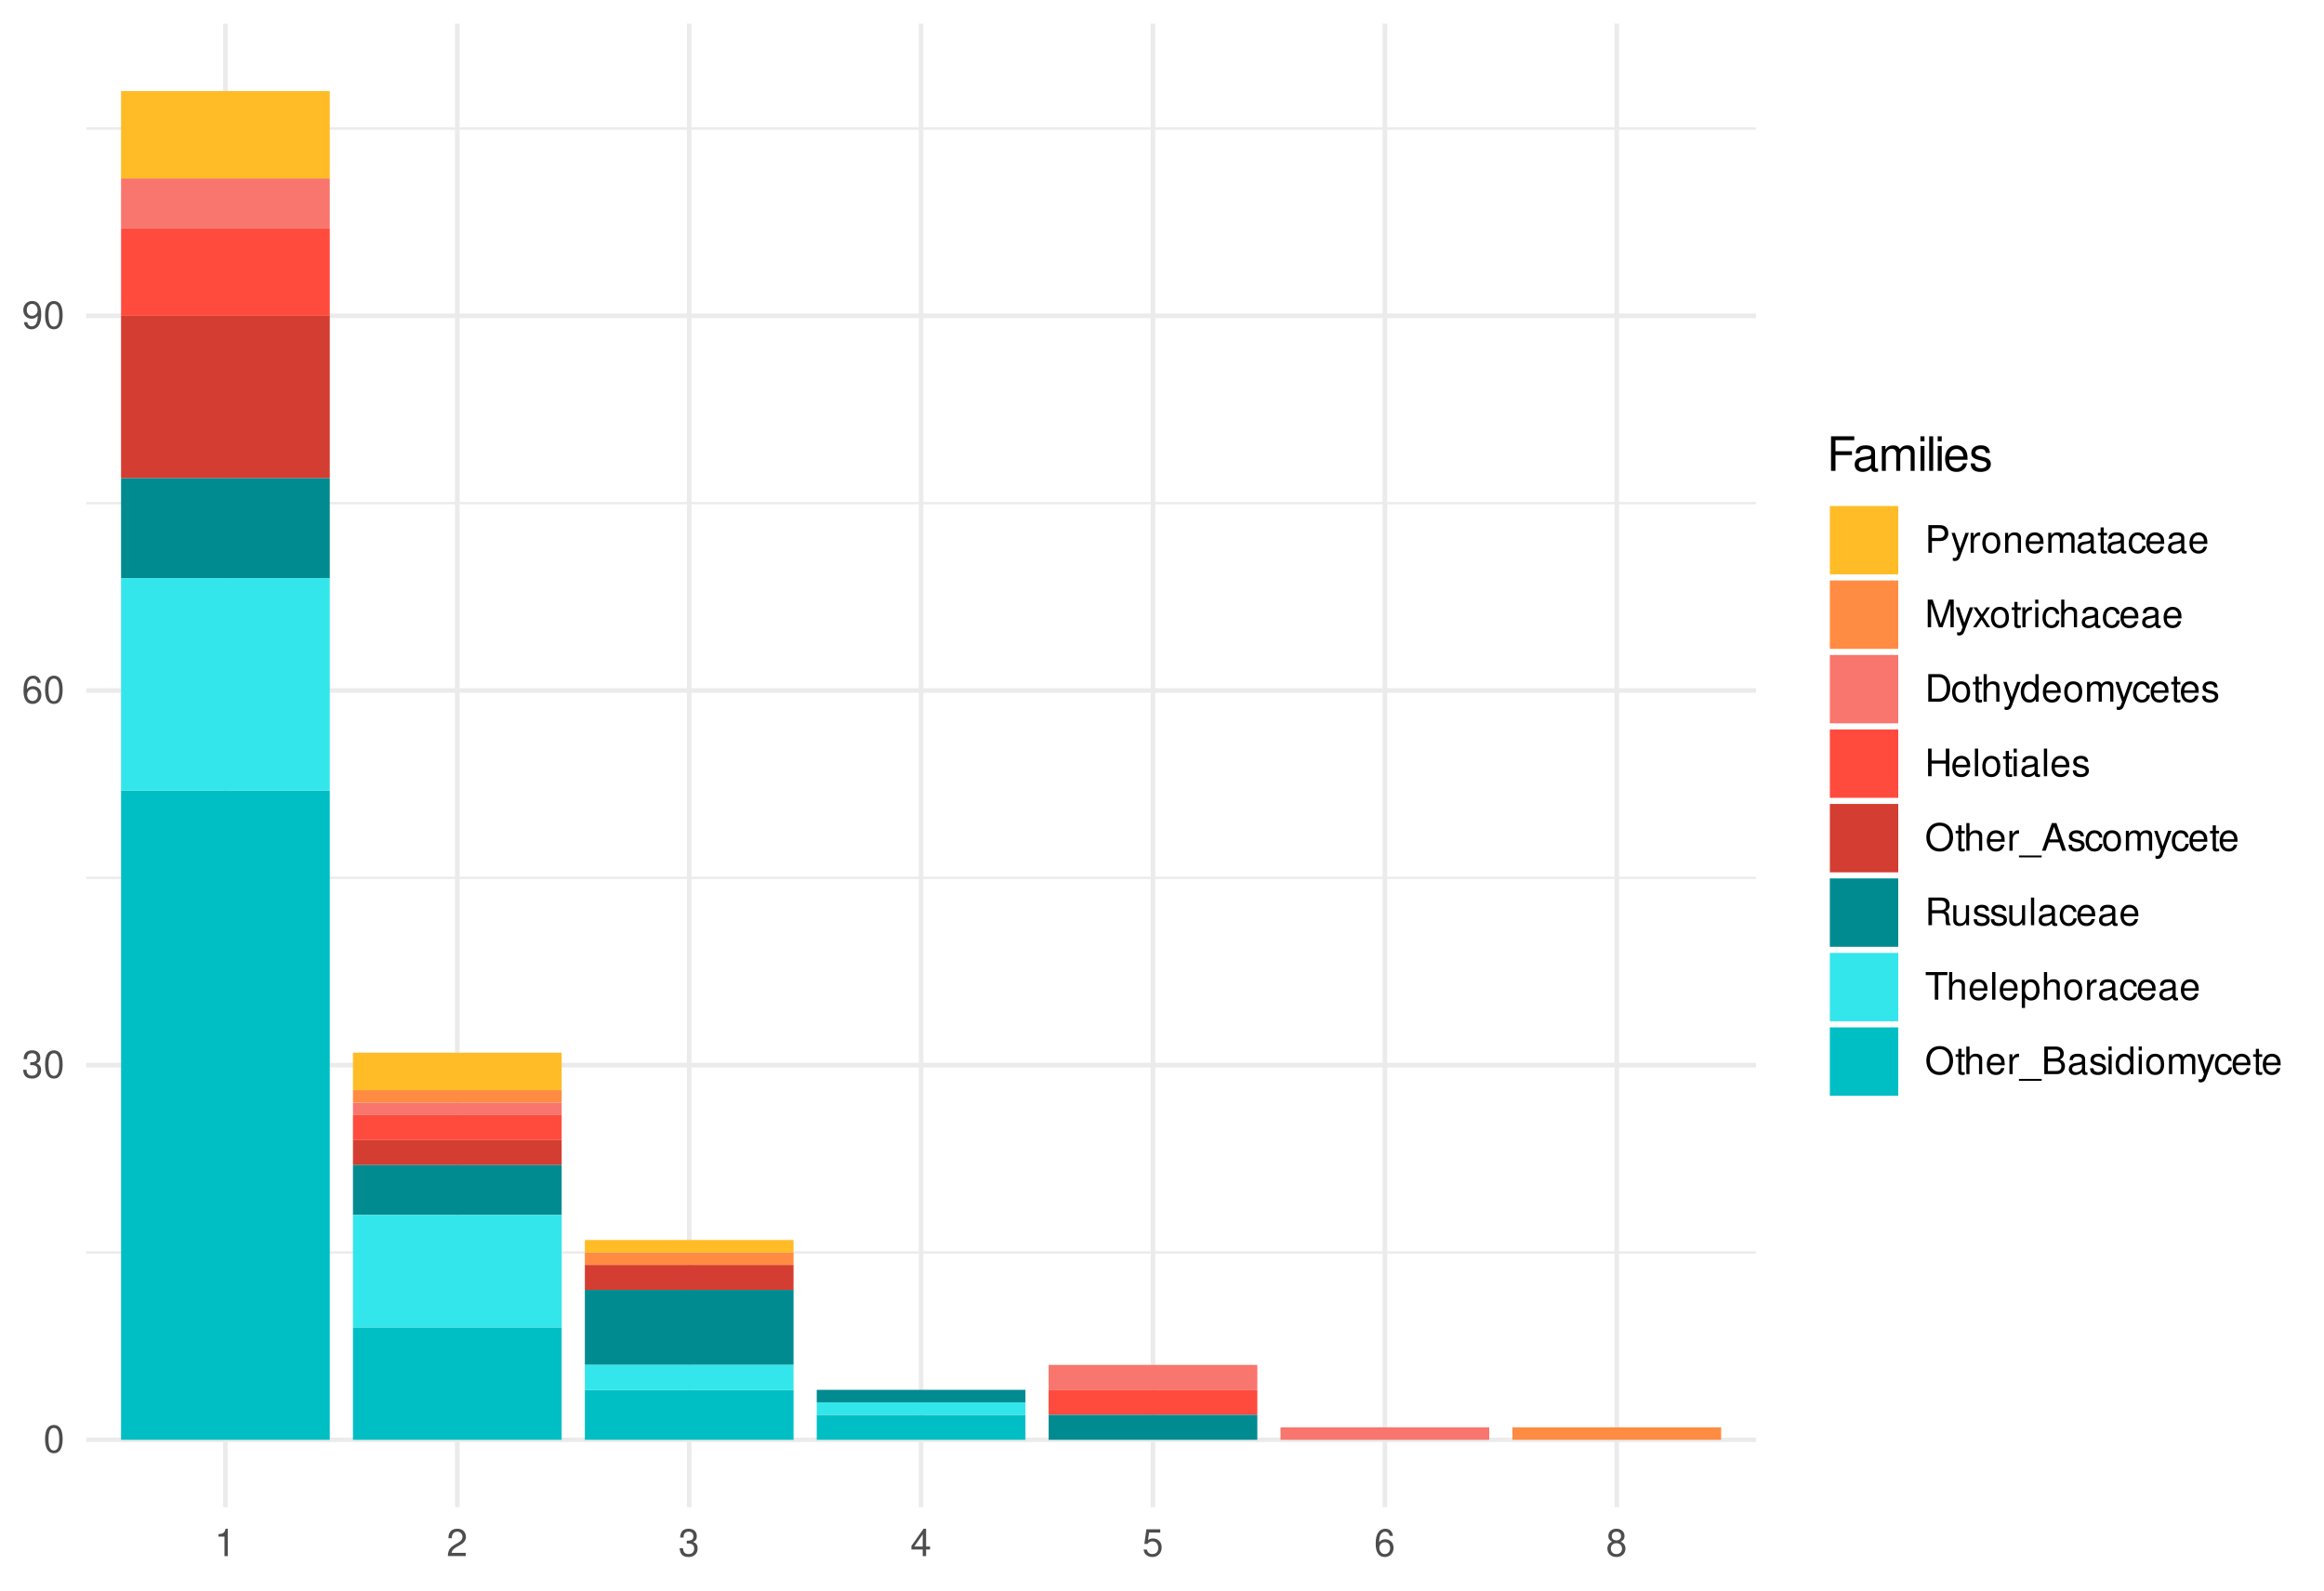 <?xml version="1.0" encoding="UTF-8"?>
<svg xmlns="http://www.w3.org/2000/svg" xmlns:xlink="http://www.w3.org/1999/xlink" width="539pt" height="369pt" viewBox="0 0 539 369" version="1.1">
<defs>
<g>
<symbol overflow="visible" id="glyph0-0">
<path style="stroke:none;" d=""/>
</symbol>
<symbol overflow="visible" id="glyph0-1">
<path style="stroke:none;" d="M 2.422 -6.359 C 1.844 -6.359 1.312 -6.094 0.984 -5.672 C 0.578 -5.109 0.375 -4.25 0.375 -3.078 C 0.375 -0.938 1.078 0.203 2.422 0.203 C 3.734 0.203 4.453 -0.938 4.453 -3.031 C 4.453 -4.25 4.266 -5.078 3.859 -5.672 C 3.531 -6.109 3.016 -6.359 2.422 -6.359 Z M 2.422 -5.672 C 3.25 -5.672 3.672 -4.828 3.672 -3.094 C 3.672 -1.281 3.266 -0.438 2.406 -0.438 C 1.578 -0.438 1.172 -1.312 1.172 -3.062 C 1.172 -4.828 1.578 -5.672 2.422 -5.672 Z M 2.422 -5.672 "/>
</symbol>
<symbol overflow="visible" id="glyph0-2">
<path style="stroke:none;" d="M 1.938 -2.922 L 2.359 -2.922 C 3.203 -2.922 3.656 -2.531 3.656 -1.766 C 3.656 -0.969 3.172 -0.484 2.375 -0.484 C 1.516 -0.484 1.109 -0.922 1.062 -1.844 L 0.281 -1.844 C 0.312 -1.344 0.406 -1 0.547 -0.719 C 0.875 -0.109 1.484 0.203 2.344 0.203 C 3.625 0.203 4.453 -0.578 4.453 -1.781 C 4.453 -2.594 4.141 -3.031 3.391 -3.297 C 3.969 -3.531 4.266 -3.969 4.266 -4.609 C 4.266 -5.703 3.547 -6.359 2.359 -6.359 C 1.109 -6.359 0.438 -5.656 0.406 -4.312 L 1.188 -4.312 C 1.203 -4.703 1.234 -4.922 1.328 -5.109 C 1.5 -5.469 1.891 -5.688 2.375 -5.688 C 3.062 -5.688 3.469 -5.266 3.469 -4.578 C 3.469 -4.141 3.312 -3.859 2.969 -3.719 C 2.766 -3.625 2.484 -3.594 1.938 -3.578 Z M 1.938 -2.922 "/>
</symbol>
<symbol overflow="visible" id="glyph0-3">
<path style="stroke:none;" d="M 4.375 -4.703 C 4.234 -5.75 3.562 -6.359 2.609 -6.359 C 1.922 -6.359 1.312 -6.031 0.938 -5.453 C 0.547 -4.828 0.375 -4.062 0.375 -2.906 C 0.375 -1.828 0.531 -1.156 0.906 -0.594 C 1.234 -0.078 1.781 0.203 2.469 0.203 C 3.656 0.203 4.516 -0.688 4.516 -1.922 C 4.516 -3.094 3.719 -3.922 2.609 -3.922 C 1.984 -3.922 1.5 -3.688 1.172 -3.234 C 1.172 -4.797 1.672 -5.672 2.562 -5.672 C 3.109 -5.672 3.484 -5.328 3.609 -4.703 Z M 2.5 -3.234 C 3.25 -3.234 3.719 -2.703 3.719 -1.859 C 3.719 -1.062 3.188 -0.484 2.484 -0.484 C 1.766 -0.484 1.219 -1.094 1.219 -1.906 C 1.219 -2.688 1.734 -3.234 2.5 -3.234 Z M 2.5 -3.234 "/>
</symbol>
<symbol overflow="visible" id="glyph0-4">
<path style="stroke:none;" d="M 0.469 -1.453 C 0.609 -0.406 1.281 0.203 2.234 0.203 C 2.922 0.203 3.547 -0.125 3.922 -0.703 C 4.297 -1.328 4.484 -2.109 4.484 -3.25 C 4.484 -4.328 4.312 -5 3.953 -5.562 C 3.609 -6.094 3.062 -6.359 2.375 -6.359 C 1.188 -6.359 0.328 -5.469 0.328 -4.234 C 0.328 -3.062 1.125 -2.25 2.25 -2.25 C 2.844 -2.25 3.281 -2.453 3.672 -2.938 C 3.672 -1.359 3.172 -0.484 2.281 -0.484 C 1.734 -0.484 1.359 -0.828 1.234 -1.453 Z M 2.359 -5.688 C 3.094 -5.688 3.641 -5.078 3.641 -4.25 C 3.641 -3.469 3.109 -2.922 2.344 -2.922 C 1.594 -2.922 1.125 -3.453 1.125 -4.297 C 1.125 -5.109 1.641 -5.688 2.359 -5.688 Z M 2.359 -5.688 "/>
</symbol>
<symbol overflow="visible" id="glyph0-5">
<path style="stroke:none;" d="M 2.281 -4.531 L 2.281 0 L 3.047 0 L 3.047 -6.359 L 2.547 -6.359 C 2.266 -5.391 2.094 -5.25 0.891 -5.094 L 0.891 -4.531 Z M 2.281 -4.531 "/>
</symbol>
<symbol overflow="visible" id="glyph0-6">
<path style="stroke:none;" d="M 4.453 -0.766 L 1.172 -0.766 C 1.25 -1.297 1.531 -1.625 2.297 -2.094 L 3.172 -2.594 C 4.047 -3.062 4.5 -3.719 4.5 -4.5 C 4.5 -5.031 4.281 -5.531 3.922 -5.875 C 3.547 -6.203 3.094 -6.359 2.5 -6.359 C 1.703 -6.359 1.125 -6.078 0.781 -5.531 C 0.547 -5.203 0.453 -4.797 0.438 -4.156 L 1.219 -4.156 C 1.234 -4.594 1.297 -4.844 1.406 -5.062 C 1.594 -5.438 2 -5.688 2.469 -5.688 C 3.172 -5.688 3.703 -5.172 3.703 -4.484 C 3.703 -3.969 3.406 -3.531 2.859 -3.219 L 2.047 -2.75 C 0.75 -2 0.375 -1.406 0.297 -0.016 L 4.453 -0.016 Z M 4.453 -0.766 "/>
</symbol>
<symbol overflow="visible" id="glyph0-7">
<path style="stroke:none;" d="M 2.875 -1.547 L 2.875 0 L 3.656 0 L 3.656 -1.547 L 4.578 -1.547 L 4.578 -2.234 L 3.656 -2.234 L 3.656 -6.359 L 3.078 -6.359 L 0.25 -2.359 L 0.25 -1.547 Z M 2.875 -2.234 L 0.922 -2.234 L 2.875 -5.047 Z M 2.875 -2.234 "/>
</symbol>
<symbol overflow="visible" id="glyph0-8">
<path style="stroke:none;" d="M 4.188 -6.234 L 0.969 -6.234 L 0.5 -2.844 L 1.219 -2.844 C 1.578 -3.266 1.875 -3.422 2.359 -3.422 C 3.203 -3.422 3.719 -2.844 3.719 -1.922 C 3.719 -1.031 3.203 -0.484 2.359 -0.484 C 1.688 -0.484 1.266 -0.828 1.078 -1.531 L 0.312 -1.531 C 0.406 -1.016 0.5 -0.781 0.688 -0.547 C 1.031 -0.078 1.672 0.203 2.375 0.203 C 3.641 0.203 4.516 -0.719 4.516 -2.031 C 4.516 -3.266 3.688 -4.109 2.5 -4.109 C 2.062 -4.109 1.703 -4 1.344 -3.734 L 1.594 -5.469 L 4.188 -5.469 Z M 4.188 -6.234 "/>
</symbol>
<symbol overflow="visible" id="glyph0-9">
<path style="stroke:none;" d="M 3.438 -3.359 C 4.094 -3.75 4.297 -4.062 4.297 -4.656 C 4.297 -5.672 3.531 -6.359 2.422 -6.359 C 1.312 -6.359 0.547 -5.672 0.547 -4.672 C 0.547 -4.062 0.75 -3.75 1.391 -3.359 C 0.672 -2.984 0.328 -2.469 0.328 -1.766 C 0.328 -0.609 1.172 0.203 2.422 0.203 C 3.656 0.203 4.516 -0.609 4.516 -1.766 C 4.516 -2.469 4.156 -2.984 3.438 -3.359 Z M 2.422 -5.672 C 3.078 -5.672 3.5 -5.281 3.5 -4.641 C 3.5 -4.047 3.062 -3.656 2.422 -3.656 C 1.766 -3.656 1.344 -4.047 1.344 -4.656 C 1.344 -5.281 1.766 -5.672 2.422 -5.672 Z M 2.422 -3 C 3.188 -3 3.719 -2.484 3.719 -1.75 C 3.719 -0.984 3.203 -0.484 2.406 -0.484 C 1.641 -0.484 1.125 -1 1.125 -1.734 C 1.125 -2.5 1.641 -3 2.422 -3 Z M 2.422 -3 "/>
</symbol>
<symbol overflow="visible" id="glyph0-10">
<path style="stroke:none;" d="M 1.625 -2.719 L 3.641 -2.719 C 4.141 -2.719 4.531 -2.875 4.875 -3.172 C 5.266 -3.531 5.422 -3.938 5.422 -4.531 C 5.422 -5.734 4.719 -6.406 3.453 -6.406 L 0.797 -6.406 L 0.797 0 L 1.625 0 Z M 1.625 -3.438 L 1.625 -5.688 L 3.328 -5.688 C 4.109 -5.688 4.578 -5.266 4.578 -4.562 C 4.578 -3.859 4.109 -3.438 3.328 -3.438 Z M 1.625 -3.438 "/>
</symbol>
<symbol overflow="visible" id="glyph0-11">
<path style="stroke:none;" d="M 3.406 -4.609 L 2.141 -1.016 L 0.953 -4.609 L 0.172 -4.609 L 1.734 0.016 L 1.453 0.75 C 1.328 1.078 1.172 1.203 0.859 1.203 C 0.734 1.203 0.641 1.172 0.469 1.141 L 0.469 1.797 C 0.625 1.875 0.781 1.922 0.969 1.922 C 1.203 1.922 1.453 1.844 1.656 1.703 C 1.875 1.531 2.016 1.344 2.156 0.969 L 4.203 -4.609 Z M 3.406 -4.609 "/>
</symbol>
<symbol overflow="visible" id="glyph0-12">
<path style="stroke:none;" d="M 0.609 -4.609 L 0.609 0 L 1.344 0 L 1.344 -2.391 C 1.359 -3.5 1.812 -4 2.828 -3.969 L 2.828 -4.719 C 2.703 -4.734 2.625 -4.734 2.547 -4.734 C 2.062 -4.734 1.703 -4.453 1.281 -3.781 L 1.281 -4.609 Z M 0.609 -4.609 "/>
</symbol>
<symbol overflow="visible" id="glyph0-13">
<path style="stroke:none;" d="M 2.391 -4.734 C 1.094 -4.734 0.312 -3.812 0.312 -2.266 C 0.312 -0.719 1.094 0.203 2.406 0.203 C 3.703 0.203 4.484 -0.719 4.484 -2.234 C 4.484 -3.828 3.734 -4.734 2.391 -4.734 Z M 2.406 -4.062 C 3.234 -4.062 3.719 -3.391 3.719 -2.25 C 3.719 -1.156 3.203 -0.469 2.406 -0.469 C 1.578 -0.469 1.078 -1.156 1.078 -2.266 C 1.078 -3.391 1.578 -4.062 2.406 -4.062 Z M 2.406 -4.062 "/>
</symbol>
<symbol overflow="visible" id="glyph0-14">
<path style="stroke:none;" d="M 0.609 -4.609 L 0.609 0 L 1.359 0 L 1.359 -2.547 C 1.359 -3.484 1.844 -4.094 2.609 -4.094 C 3.188 -4.094 3.547 -3.75 3.547 -3.188 L 3.547 0 L 4.281 0 L 4.281 -3.484 C 4.281 -4.25 3.719 -4.734 2.828 -4.734 C 2.141 -4.734 1.703 -4.484 1.297 -3.828 L 1.297 -4.609 Z M 0.609 -4.609 "/>
</symbol>
<symbol overflow="visible" id="glyph0-15">
<path style="stroke:none;" d="M 4.516 -2.062 C 4.516 -2.766 4.453 -3.188 4.328 -3.531 C 4.031 -4.281 3.328 -4.734 2.469 -4.734 C 1.172 -4.734 0.359 -3.766 0.359 -2.25 C 0.359 -0.719 1.141 0.203 2.453 0.203 C 3.5 0.203 4.234 -0.391 4.422 -1.406 L 3.672 -1.406 C 3.469 -0.797 3.062 -0.469 2.469 -0.469 C 2 -0.469 1.609 -0.688 1.359 -1.078 C 1.188 -1.344 1.125 -1.594 1.125 -2.062 Z M 1.141 -2.656 C 1.203 -3.516 1.719 -4.062 2.453 -4.062 C 3.203 -4.062 3.719 -3.484 3.719 -2.656 Z M 1.141 -2.656 "/>
</symbol>
<symbol overflow="visible" id="glyph0-16">
<path style="stroke:none;" d="M 0.609 -4.609 L 0.609 0 L 1.359 0 L 1.359 -2.891 C 1.359 -3.562 1.844 -4.094 2.438 -4.094 C 2.984 -4.094 3.297 -3.766 3.297 -3.172 L 3.297 0 L 4.031 0 L 4.031 -2.891 C 4.031 -3.562 4.516 -4.094 5.109 -4.094 C 5.641 -4.094 5.969 -3.75 5.969 -3.172 L 5.969 0 L 6.703 0 L 6.703 -3.453 C 6.703 -4.281 6.234 -4.734 5.359 -4.734 C 4.75 -4.734 4.375 -4.562 3.953 -4.031 C 3.672 -4.531 3.312 -4.734 2.703 -4.734 C 2.094 -4.734 1.688 -4.516 1.297 -3.953 L 1.297 -4.609 Z M 0.609 -4.609 "/>
</symbol>
<symbol overflow="visible" id="glyph0-17">
<path style="stroke:none;" d="M 4.703 -0.438 C 4.625 -0.406 4.594 -0.406 4.547 -0.406 C 4.297 -0.406 4.156 -0.547 4.156 -0.781 L 4.156 -3.484 C 4.156 -4.297 3.547 -4.734 2.422 -4.734 C 1.734 -4.734 1.203 -4.547 0.891 -4.203 C 0.672 -3.969 0.594 -3.703 0.578 -3.25 L 1.312 -3.25 C 1.375 -3.812 1.703 -4.062 2.391 -4.062 C 3.062 -4.062 3.422 -3.812 3.422 -3.375 L 3.422 -3.188 C 3.406 -2.875 3.25 -2.75 2.656 -2.672 C 1.625 -2.547 1.453 -2.5 1.172 -2.391 C 0.641 -2.156 0.375 -1.766 0.375 -1.156 C 0.375 -0.328 0.953 0.203 1.875 0.203 C 2.469 0.203 2.922 0 3.453 -0.469 C 3.5 0 3.734 0.203 4.203 0.203 C 4.359 0.203 4.453 0.188 4.703 0.125 Z M 3.422 -1.453 C 3.422 -1.203 3.359 -1.062 3.125 -0.859 C 2.828 -0.578 2.469 -0.438 2.047 -0.438 C 1.469 -0.438 1.141 -0.719 1.141 -1.172 C 1.141 -1.656 1.453 -1.906 2.25 -2.016 C 3.031 -2.125 3.172 -2.156 3.422 -2.281 Z M 3.422 -1.453 "/>
</symbol>
<symbol overflow="visible" id="glyph0-18">
<path style="stroke:none;" d="M 2.234 -4.609 L 1.484 -4.609 L 1.484 -5.875 L 0.75 -5.875 L 0.75 -4.609 L 0.125 -4.609 L 0.125 -4.016 L 0.75 -4.016 L 0.75 -0.531 C 0.75 -0.047 1.062 0.203 1.641 0.203 C 1.828 0.203 1.984 0.188 2.234 0.141 L 2.234 -0.469 C 2.125 -0.453 2.031 -0.438 1.875 -0.438 C 1.562 -0.438 1.484 -0.531 1.484 -0.859 L 1.484 -4.016 L 2.234 -4.016 Z M 2.234 -4.609 "/>
</symbol>
<symbol overflow="visible" id="glyph0-19">
<path style="stroke:none;" d="M 4.141 -3.062 C 4.109 -3.516 4.016 -3.797 3.828 -4.062 C 3.516 -4.484 2.969 -4.734 2.328 -4.734 C 1.078 -4.734 0.266 -3.75 0.266 -2.219 C 0.266 -0.734 1.062 0.203 2.312 0.203 C 3.406 0.203 4.109 -0.453 4.203 -1.578 L 3.453 -1.578 C 3.328 -0.844 2.953 -0.469 2.328 -0.469 C 1.516 -0.469 1.031 -1.141 1.031 -2.219 C 1.031 -3.375 1.516 -4.062 2.312 -4.062 C 2.922 -4.062 3.312 -3.703 3.406 -3.062 Z M 4.141 -3.062 "/>
</symbol>
<symbol overflow="visible" id="glyph0-20">
<path style="stroke:none;" d="M 4.109 0 L 5.922 -5.375 L 5.922 0 L 6.688 0 L 6.688 -6.406 L 5.562 -6.406 L 3.688 -0.828 L 1.797 -6.406 L 0.656 -6.406 L 0.656 0 L 1.438 0 L 1.438 -5.375 L 3.25 0 Z M 4.109 0 "/>
</symbol>
<symbol overflow="visible" id="glyph0-21">
<path style="stroke:none;" d="M 2.562 -2.391 L 4.109 -4.609 L 3.297 -4.609 L 2.188 -2.938 L 1.078 -4.609 L 0.234 -4.609 L 1.781 -2.344 L 0.156 0 L 0.984 0 L 2.156 -1.766 L 3.312 0 L 4.156 0 Z M 2.562 -2.391 "/>
</symbol>
<symbol overflow="visible" id="glyph0-22">
<path style="stroke:none;" d="M 1.312 -4.609 L 0.594 -4.609 L 0.594 0 L 1.312 0 Z M 1.312 -6.406 L 0.578 -6.406 L 0.578 -5.484 L 1.312 -5.484 Z M 1.312 -6.406 "/>
</symbol>
<symbol overflow="visible" id="glyph0-23">
<path style="stroke:none;" d="M 0.609 -6.406 L 0.609 0 L 1.344 0 L 1.344 -2.547 C 1.344 -3.484 1.844 -4.094 2.594 -4.094 C 2.844 -4.094 3.062 -4.031 3.25 -3.891 C 3.453 -3.734 3.547 -3.516 3.547 -3.188 L 3.547 0 L 4.281 0 L 4.281 -3.484 C 4.281 -4.25 3.719 -4.734 2.828 -4.734 C 2.172 -4.734 1.781 -4.547 1.344 -3.969 L 1.344 -6.406 Z M 0.609 -6.406 "/>
</symbol>
<symbol overflow="visible" id="glyph0-24">
<path style="stroke:none;" d="M 0.781 0 L 3.25 0 C 4.875 0 5.875 -1.219 5.875 -3.203 C 5.875 -5.203 4.875 -6.406 3.25 -6.406 L 0.781 -6.406 Z M 1.594 -0.719 L 1.594 -5.688 L 3.109 -5.688 C 4.375 -5.688 5.047 -4.844 5.047 -3.203 C 5.047 -1.578 4.375 -0.719 3.109 -0.719 Z M 1.594 -0.719 "/>
</symbol>
<symbol overflow="visible" id="glyph0-25">
<path style="stroke:none;" d="M 4.359 -6.406 L 3.625 -6.406 L 3.625 -4.031 C 3.312 -4.5 2.828 -4.734 2.203 -4.734 C 1.016 -4.734 0.234 -3.781 0.234 -2.312 C 0.234 -0.75 0.984 0.203 2.234 0.203 C 2.875 0.203 3.312 -0.031 3.703 -0.609 L 3.703 0 L 4.359 0 Z M 2.328 -4.062 C 3.125 -4.062 3.625 -3.359 3.625 -2.25 C 3.625 -1.188 3.109 -0.484 2.344 -0.484 C 1.531 -0.484 1 -1.203 1 -2.266 C 1 -3.344 1.531 -4.062 2.328 -4.062 Z M 2.328 -4.062 "/>
</symbol>
<symbol overflow="visible" id="glyph0-26">
<path style="stroke:none;" d="M 3.859 -3.328 C 3.844 -4.234 3.25 -4.734 2.188 -4.734 C 1.109 -4.734 0.406 -4.188 0.406 -3.328 C 0.406 -2.609 0.781 -2.266 1.875 -2 L 2.562 -1.844 C 3.062 -1.719 3.266 -1.531 3.266 -1.203 C 3.266 -0.766 2.844 -0.469 2.203 -0.469 C 1.797 -0.469 1.469 -0.594 1.281 -0.781 C 1.172 -0.922 1.125 -1.047 1.078 -1.375 L 0.297 -1.375 C 0.328 -0.312 0.938 0.203 2.141 0.203 C 3.297 0.203 4.031 -0.375 4.031 -1.266 C 4.031 -1.938 3.656 -2.328 2.734 -2.547 L 2.031 -2.703 C 1.438 -2.844 1.172 -3.047 1.172 -3.375 C 1.172 -3.797 1.562 -4.062 2.156 -4.062 C 2.75 -4.062 3.062 -3.812 3.078 -3.328 Z M 3.859 -3.328 "/>
</symbol>
<symbol overflow="visible" id="glyph0-27">
<path style="stroke:none;" d="M 4.844 -2.922 L 4.844 0 L 5.672 0 L 5.672 -6.406 L 4.844 -6.406 L 4.844 -3.641 L 1.547 -3.641 L 1.547 -6.406 L 0.734 -6.406 L 0.734 0 L 1.547 0 L 1.547 -2.922 Z M 4.844 -2.922 "/>
</symbol>
<symbol overflow="visible" id="glyph0-28">
<path style="stroke:none;" d="M 1.344 -6.406 L 0.594 -6.406 L 0.594 0 L 1.344 0 Z M 1.344 -6.406 "/>
</symbol>
<symbol overflow="visible" id="glyph0-29">
<path style="stroke:none;" d="M 3.422 -6.516 C 1.578 -6.516 0.328 -5.156 0.328 -3.156 C 0.328 -1.141 1.578 0.203 3.438 0.203 C 4.219 0.203 4.906 -0.031 5.422 -0.469 C 6.109 -1.062 6.531 -2.062 6.531 -3.109 C 6.531 -5.172 5.297 -6.516 3.422 -6.516 Z M 3.422 -5.797 C 4.812 -5.797 5.703 -4.75 5.703 -3.125 C 5.703 -1.578 4.781 -0.516 3.438 -0.516 C 2.062 -0.516 1.156 -1.578 1.156 -3.156 C 1.156 -4.734 2.062 -5.797 3.422 -5.797 Z M 3.422 -5.797 "/>
</symbol>
<symbol overflow="visible" id="glyph0-30">
<path style="stroke:none;" d="M 5.078 1.109 L -0.188 1.109 L -0.188 1.547 L 5.078 1.547 Z M 5.078 1.109 "/>
</symbol>
<symbol overflow="visible" id="glyph0-31">
<path style="stroke:none;" d="M 4.172 -1.922 L 4.828 0 L 5.75 0 L 3.5 -6.406 L 2.438 -6.406 L 0.156 0 L 1.016 0 L 1.703 -1.922 Z M 3.938 -2.609 L 1.906 -2.609 L 2.953 -5.531 Z M 3.938 -2.609 "/>
</symbol>
<symbol overflow="visible" id="glyph0-32">
<path style="stroke:none;" d="M 1.641 -2.766 L 3.75 -2.766 C 4.484 -2.766 4.797 -2.406 4.797 -1.625 L 4.797 -1.047 C 4.797 -0.656 4.859 -0.266 4.984 0 L 5.969 0 L 5.969 -0.203 C 5.672 -0.406 5.609 -0.641 5.594 -1.5 C 5.578 -2.547 5.406 -2.875 4.719 -3.172 C 5.438 -3.531 5.734 -3.953 5.734 -4.703 C 5.734 -5.812 5.047 -6.406 3.781 -6.406 L 0.812 -6.406 L 0.812 0 L 1.641 0 Z M 1.641 -3.484 L 1.641 -5.688 L 3.609 -5.688 C 4.078 -5.688 4.344 -5.625 4.547 -5.438 C 4.766 -5.266 4.875 -4.969 4.875 -4.594 C 4.875 -3.828 4.484 -3.484 3.609 -3.484 Z M 1.641 -3.484 "/>
</symbol>
<symbol overflow="visible" id="glyph0-33">
<path style="stroke:none;" d="M 4.234 0 L 4.234 -4.609 L 3.516 -4.609 L 3.516 -2 C 3.516 -1.062 3.016 -0.438 2.25 -0.438 C 1.672 -0.438 1.297 -0.797 1.297 -1.344 L 1.297 -4.609 L 0.578 -4.609 L 0.578 -1.062 C 0.578 -0.297 1.141 0.203 2.047 0.203 C 2.719 0.203 3.156 -0.031 3.578 -0.641 L 3.578 0 Z M 4.234 0 "/>
</symbol>
<symbol overflow="visible" id="glyph0-34">
<path style="stroke:none;" d="M 3.109 -5.688 L 5.219 -5.688 L 5.219 -6.406 L 0.188 -6.406 L 0.188 -5.688 L 2.297 -5.688 L 2.297 0 L 3.109 0 Z M 3.109 -5.688 "/>
</symbol>
<symbol overflow="visible" id="glyph0-35">
<path style="stroke:none;" d="M 0.469 1.922 L 1.219 1.922 L 1.219 -0.484 C 1.594 -0.016 2.031 0.203 2.625 0.203 C 3.828 0.203 4.594 -0.75 4.594 -2.219 C 4.594 -3.781 3.844 -4.734 2.625 -4.734 C 2 -4.734 1.5 -4.453 1.156 -3.922 L 1.156 -4.609 L 0.469 -4.609 Z M 2.5 -4.062 C 3.312 -4.062 3.828 -3.344 3.828 -2.25 C 3.828 -1.203 3.297 -0.484 2.5 -0.484 C 1.719 -0.484 1.219 -1.188 1.219 -2.266 C 1.219 -3.359 1.719 -4.062 2.5 -4.062 Z M 2.5 -4.062 "/>
</symbol>
<symbol overflow="visible" id="glyph0-36">
<path style="stroke:none;" d="M 0.688 0 L 3.594 0 C 4.203 0 4.641 -0.172 4.984 -0.531 C 5.297 -0.875 5.484 -1.328 5.484 -1.828 C 5.484 -2.609 5.125 -3.062 4.312 -3.391 C 4.906 -3.656 5.203 -4.125 5.203 -4.781 C 5.203 -5.266 5.016 -5.672 4.688 -5.969 C 4.344 -6.266 3.922 -6.406 3.297 -6.406 L 0.688 -6.406 Z M 1.516 -3.656 L 1.516 -5.688 L 3.094 -5.688 C 3.547 -5.688 3.812 -5.625 4.031 -5.469 C 4.25 -5.281 4.375 -5.016 4.375 -4.672 C 4.375 -4.312 4.25 -4.062 4.031 -3.875 C 3.812 -3.719 3.547 -3.656 3.094 -3.656 Z M 1.516 -0.719 L 1.516 -2.922 L 3.516 -2.922 C 4.234 -2.922 4.656 -2.516 4.656 -1.828 C 4.656 -1.141 4.234 -0.719 3.516 -0.719 Z M 1.516 -0.719 "/>
</symbol>
<symbol overflow="visible" id="glyph1-0">
<path style="stroke:none;" d=""/>
</symbol>
<symbol overflow="visible" id="glyph1-1">
<path style="stroke:none;" d="M 2.016 -3.656 L 5.844 -3.656 L 5.844 -4.547 L 2.016 -4.547 L 2.016 -7.109 L 6.375 -7.109 L 6.375 -8.016 L 0.984 -8.016 L 0.984 0 L 2.016 0 Z M 2.016 -3.656 "/>
</symbol>
<symbol overflow="visible" id="glyph1-2">
<path style="stroke:none;" d="M 5.891 -0.531 C 5.781 -0.516 5.734 -0.516 5.688 -0.516 C 5.375 -0.516 5.188 -0.688 5.188 -0.969 L 5.188 -4.359 C 5.188 -5.375 4.438 -5.922 3.031 -5.922 C 2.172 -5.922 1.5 -5.688 1.109 -5.266 C 0.844 -4.969 0.734 -4.625 0.719 -4.062 L 1.641 -4.062 C 1.719 -4.766 2.141 -5.078 2.984 -5.078 C 3.828 -5.078 4.281 -4.781 4.281 -4.219 L 4.281 -3.984 C 4.266 -3.594 4.062 -3.438 3.328 -3.344 C 2.031 -3.172 1.828 -3.141 1.469 -2.984 C 0.797 -2.703 0.469 -2.203 0.469 -1.453 C 0.469 -0.406 1.188 0.25 2.359 0.25 C 3.078 0.25 3.656 0 4.312 -0.594 C 4.375 0 4.656 0.25 5.266 0.25 C 5.453 0.25 5.578 0.234 5.891 0.156 Z M 4.281 -1.812 C 4.281 -1.5 4.188 -1.312 3.922 -1.062 C 3.547 -0.719 3.094 -0.547 2.547 -0.547 C 1.844 -0.547 1.422 -0.891 1.422 -1.469 C 1.422 -2.078 1.812 -2.391 2.812 -2.531 C 3.781 -2.656 3.969 -2.703 4.281 -2.844 Z M 4.281 -1.812 "/>
</symbol>
<symbol overflow="visible" id="glyph1-3">
<path style="stroke:none;" d="M 0.766 -5.766 L 0.766 0 L 1.688 0 L 1.688 -3.625 C 1.688 -4.453 2.297 -5.125 3.047 -5.125 C 3.734 -5.125 4.109 -4.703 4.109 -3.969 L 4.109 0 L 5.031 0 L 5.031 -3.625 C 5.031 -4.453 5.641 -5.125 6.391 -5.125 C 7.062 -5.125 7.453 -4.703 7.453 -3.969 L 7.453 0 L 8.375 0 L 8.375 -4.328 C 8.375 -5.359 7.781 -5.922 6.703 -5.922 C 5.938 -5.922 5.484 -5.703 4.938 -5.047 C 4.594 -5.672 4.141 -5.922 3.391 -5.922 C 2.625 -5.922 2.094 -5.641 1.609 -4.953 L 1.609 -5.766 Z M 0.766 -5.766 "/>
</symbol>
<symbol overflow="visible" id="glyph1-4">
<path style="stroke:none;" d="M 1.656 -5.766 L 0.734 -5.766 L 0.734 0 L 1.656 0 Z M 1.656 -8.016 L 0.719 -8.016 L 0.719 -6.859 L 1.656 -6.859 Z M 1.656 -8.016 "/>
</symbol>
<symbol overflow="visible" id="glyph1-5">
<path style="stroke:none;" d="M 1.672 -8.016 L 0.75 -8.016 L 0.75 0 L 1.672 0 Z M 1.672 -8.016 "/>
</symbol>
<symbol overflow="visible" id="glyph1-6">
<path style="stroke:none;" d="M 5.641 -2.578 C 5.641 -3.453 5.578 -3.984 5.406 -4.406 C 5.031 -5.359 4.156 -5.922 3.078 -5.922 C 1.469 -5.922 0.438 -4.703 0.438 -2.812 C 0.438 -0.906 1.438 0.25 3.062 0.25 C 4.375 0.25 5.297 -0.5 5.516 -1.75 L 4.594 -1.75 C 4.344 -0.984 3.828 -0.594 3.094 -0.594 C 2.516 -0.594 2.016 -0.859 1.703 -1.344 C 1.484 -1.672 1.406 -2 1.391 -2.578 Z M 1.422 -3.328 C 1.5 -4.391 2.141 -5.078 3.062 -5.078 C 4 -5.078 4.656 -4.359 4.656 -3.328 Z M 1.422 -3.328 "/>
</symbol>
<symbol overflow="visible" id="glyph1-7">
<path style="stroke:none;" d="M 4.812 -4.156 C 4.812 -5.297 4.062 -5.922 2.734 -5.922 C 1.391 -5.922 0.516 -5.234 0.516 -4.172 C 0.516 -3.266 0.984 -2.844 2.344 -2.516 L 3.203 -2.297 C 3.844 -2.141 4.094 -1.906 4.094 -1.5 C 4.094 -0.953 3.547 -0.594 2.75 -0.594 C 2.25 -0.594 1.844 -0.734 1.609 -0.984 C 1.469 -1.141 1.391 -1.312 1.344 -1.719 L 0.375 -1.719 C 0.422 -0.391 1.172 0.25 2.672 0.25 C 4.125 0.25 5.047 -0.469 5.047 -1.578 C 5.047 -2.438 4.562 -2.906 3.422 -3.172 L 2.547 -3.391 C 1.797 -3.562 1.469 -3.812 1.469 -4.219 C 1.469 -4.75 1.953 -5.078 2.688 -5.078 C 3.438 -5.078 3.828 -4.766 3.844 -4.156 Z M 4.812 -4.156 "/>
</symbol>
</g>
<clipPath id="clip1">
  <path d="M 20.012 290 L 407.242 290 L 407.242 291 L 20.012 291 Z M 20.012 290 "/>
</clipPath>
<clipPath id="clip2">
  <path d="M 20.012 203 L 407.242 203 L 407.242 204 L 20.012 204 Z M 20.012 203 "/>
</clipPath>
<clipPath id="clip3">
  <path d="M 20.012 116 L 407.242 116 L 407.242 117 L 20.012 117 Z M 20.012 116 "/>
</clipPath>
<clipPath id="clip4">
  <path d="M 20.012 29 L 407.242 29 L 407.242 31 L 20.012 31 Z M 20.012 29 "/>
</clipPath>
<clipPath id="clip5">
  <path d="M 20.012 333 L 407.242 333 L 407.242 335 L 20.012 335 Z M 20.012 333 "/>
</clipPath>
<clipPath id="clip6">
  <path d="M 20.012 246 L 407.242 246 L 407.242 248 L 20.012 248 Z M 20.012 246 "/>
</clipPath>
<clipPath id="clip7">
  <path d="M 20.012 159 L 407.242 159 L 407.242 161 L 20.012 161 Z M 20.012 159 "/>
</clipPath>
<clipPath id="clip8">
  <path d="M 20.012 72 L 407.242 72 L 407.242 74 L 20.012 74 Z M 20.012 72 "/>
</clipPath>
<clipPath id="clip9">
  <path d="M 51 5.48 L 53 5.48 L 53 349.676 L 51 349.676 Z M 51 5.48 "/>
</clipPath>
<clipPath id="clip10">
  <path d="M 105 5.48 L 107 5.48 L 107 349.676 L 105 349.676 Z M 105 5.48 "/>
</clipPath>
<clipPath id="clip11">
  <path d="M 159 5.48 L 161 5.48 L 161 349.676 L 159 349.676 Z M 159 5.48 "/>
</clipPath>
<clipPath id="clip12">
  <path d="M 213 5.48 L 215 5.48 L 215 349.676 L 213 349.676 Z M 213 5.48 "/>
</clipPath>
<clipPath id="clip13">
  <path d="M 266 5.48 L 268 5.48 L 268 349.676 L 266 349.676 Z M 266 5.48 "/>
</clipPath>
<clipPath id="clip14">
  <path d="M 320 5.48 L 322 5.48 L 322 349.676 L 320 349.676 Z M 320 5.48 "/>
</clipPath>
<clipPath id="clip15">
  <path d="M 374 5.48 L 376 5.48 L 376 349.676 L 374 349.676 Z M 374 5.48 "/>
</clipPath>
</defs>
<g id="surface358">
<rect x="0" y="0" width="539" height="369" style="fill:rgb(100%,100%,100%);fill-opacity:1;stroke:none;"/>
<g clip-path="url(#clip1)" clip-rule="nonzero">
<path style="fill:none;stroke-width:0.533;stroke-linecap:butt;stroke-linejoin:round;stroke:rgb(92.157%,92.157%,92.157%);stroke-opacity:1;stroke-miterlimit:10;" d="M 20.012 290.57 L 407.242 290.57 "/>
</g>
<g clip-path="url(#clip2)" clip-rule="nonzero">
<path style="fill:none;stroke-width:0.533;stroke-linecap:butt;stroke-linejoin:round;stroke:rgb(92.157%,92.157%,92.157%);stroke-opacity:1;stroke-miterlimit:10;" d="M 20.012 203.652 L 407.242 203.652 "/>
</g>
<g clip-path="url(#clip3)" clip-rule="nonzero">
<path style="fill:none;stroke-width:0.533;stroke-linecap:butt;stroke-linejoin:round;stroke:rgb(92.157%,92.157%,92.157%);stroke-opacity:1;stroke-miterlimit:10;" d="M 20.012 116.734 L 407.242 116.734 "/>
</g>
<g clip-path="url(#clip4)" clip-rule="nonzero">
<path style="fill:none;stroke-width:0.533;stroke-linecap:butt;stroke-linejoin:round;stroke:rgb(92.157%,92.157%,92.157%);stroke-opacity:1;stroke-miterlimit:10;" d="M 20.012 29.816 L 407.242 29.816 "/>
</g>
<g clip-path="url(#clip5)" clip-rule="nonzero">
<path style="fill:none;stroke-width:1.067;stroke-linecap:butt;stroke-linejoin:round;stroke:rgb(92.157%,92.157%,92.157%);stroke-opacity:1;stroke-miterlimit:10;" d="M 20.012 334.031 L 407.242 334.031 "/>
</g>
<g clip-path="url(#clip6)" clip-rule="nonzero">
<path style="fill:none;stroke-width:1.067;stroke-linecap:butt;stroke-linejoin:round;stroke:rgb(92.157%,92.157%,92.157%);stroke-opacity:1;stroke-miterlimit:10;" d="M 20.012 247.113 L 407.242 247.113 "/>
</g>
<g clip-path="url(#clip7)" clip-rule="nonzero">
<path style="fill:none;stroke-width:1.067;stroke-linecap:butt;stroke-linejoin:round;stroke:rgb(92.157%,92.157%,92.157%);stroke-opacity:1;stroke-miterlimit:10;" d="M 20.012 160.195 L 407.242 160.195 "/>
</g>
<g clip-path="url(#clip8)" clip-rule="nonzero">
<path style="fill:none;stroke-width:1.067;stroke-linecap:butt;stroke-linejoin:round;stroke:rgb(92.157%,92.157%,92.157%);stroke-opacity:1;stroke-miterlimit:10;" d="M 20.012 73.277 L 407.242 73.277 "/>
</g>
<g clip-path="url(#clip9)" clip-rule="nonzero">
<path style="fill:none;stroke-width:1.067;stroke-linecap:butt;stroke-linejoin:round;stroke:rgb(92.157%,92.157%,92.157%);stroke-opacity:1;stroke-miterlimit:10;" d="M 52.281 349.676 L 52.281 5.48 "/>
</g>
<g clip-path="url(#clip10)" clip-rule="nonzero">
<path style="fill:none;stroke-width:1.067;stroke-linecap:butt;stroke-linejoin:round;stroke:rgb(92.157%,92.157%,92.157%);stroke-opacity:1;stroke-miterlimit:10;" d="M 106.062 349.676 L 106.062 5.48 "/>
</g>
<g clip-path="url(#clip11)" clip-rule="nonzero">
<path style="fill:none;stroke-width:1.067;stroke-linecap:butt;stroke-linejoin:round;stroke:rgb(92.157%,92.157%,92.157%);stroke-opacity:1;stroke-miterlimit:10;" d="M 159.844 349.676 L 159.844 5.48 "/>
</g>
<g clip-path="url(#clip12)" clip-rule="nonzero">
<path style="fill:none;stroke-width:1.067;stroke-linecap:butt;stroke-linejoin:round;stroke:rgb(92.157%,92.157%,92.157%);stroke-opacity:1;stroke-miterlimit:10;" d="M 213.629 349.676 L 213.629 5.48 "/>
</g>
<g clip-path="url(#clip13)" clip-rule="nonzero">
<path style="fill:none;stroke-width:1.067;stroke-linecap:butt;stroke-linejoin:round;stroke:rgb(92.157%,92.157%,92.157%);stroke-opacity:1;stroke-miterlimit:10;" d="M 267.41 349.676 L 267.41 5.48 "/>
</g>
<g clip-path="url(#clip14)" clip-rule="nonzero">
<path style="fill:none;stroke-width:1.067;stroke-linecap:butt;stroke-linejoin:round;stroke:rgb(92.157%,92.157%,92.157%);stroke-opacity:1;stroke-miterlimit:10;" d="M 321.191 349.676 L 321.191 5.48 "/>
</g>
<g clip-path="url(#clip15)" clip-rule="nonzero">
<path style="fill:none;stroke-width:1.067;stroke-linecap:butt;stroke-linejoin:round;stroke:rgb(92.157%,92.157%,92.157%);stroke-opacity:1;stroke-miterlimit:10;" d="M 374.973 349.676 L 374.973 5.48 "/>
</g>
<path style=" stroke:none;fill-rule:nonzero;fill:rgb(97.255%,46.275%,42.745%);fill-opacity:1;" d="M 28.078 52.996 L 76.48 52.996 L 76.48 41.406 L 28.078 41.406 Z M 28.078 52.996 "/>
<path style=" stroke:none;fill-rule:nonzero;fill:rgb(97.255%,46.275%,42.745%);fill-opacity:1;" d="M 81.859 258.699 L 130.262 258.699 L 130.262 255.801 L 81.859 255.801 Z M 81.859 258.699 "/>
<path style=" stroke:none;fill-rule:nonzero;fill:rgb(97.255%,46.275%,42.745%);fill-opacity:1;" d="M 243.207 322.441 L 291.609 322.441 L 291.609 316.648 L 243.207 316.648 Z M 243.207 322.441 "/>
<path style=" stroke:none;fill-rule:nonzero;fill:rgb(97.255%,46.275%,42.745%);fill-opacity:1;" d="M 296.988 334.031 L 345.391 334.031 L 345.391 331.133 L 296.988 331.133 Z M 296.988 334.031 "/>
<path style=" stroke:none;fill-rule:nonzero;fill:rgb(100%,29.412%,24.314%);fill-opacity:1;" d="M 28.078 73.277 L 76.48 73.277 L 76.48 52.996 L 28.078 52.996 Z M 28.078 73.277 "/>
<path style=" stroke:none;fill-rule:nonzero;fill:rgb(100%,29.412%,24.314%);fill-opacity:1;" d="M 81.859 264.496 L 130.262 264.496 L 130.262 258.703 L 81.859 258.703 Z M 81.859 264.496 "/>
<path style=" stroke:none;fill-rule:nonzero;fill:rgb(100%,29.412%,24.314%);fill-opacity:1;" d="M 243.207 328.234 L 291.609 328.234 L 291.609 322.441 L 243.207 322.441 Z M 243.207 328.234 "/>
<path style=" stroke:none;fill-rule:nonzero;fill:rgb(100%,54.902%,25.882%);fill-opacity:1;" d="M 81.859 255.805 L 130.262 255.805 L 130.262 252.906 L 81.859 252.906 Z M 81.859 255.805 "/>
<path style=" stroke:none;fill-rule:nonzero;fill:rgb(100%,54.902%,25.882%);fill-opacity:1;" d="M 135.645 293.469 L 184.047 293.469 L 184.047 290.57 L 135.645 290.57 Z M 135.645 293.469 "/>
<path style=" stroke:none;fill-rule:nonzero;fill:rgb(100%,54.902%,25.882%);fill-opacity:1;" d="M 350.773 334.031 L 399.176 334.031 L 399.176 331.133 L 350.773 331.133 Z M 350.773 334.031 "/>
<path style=" stroke:none;fill-rule:nonzero;fill:rgb(83.137%,23.922%,19.216%);fill-opacity:1;" d="M 28.078 110.941 L 76.48 110.941 L 76.48 73.277 L 28.078 73.277 Z M 28.078 110.941 "/>
<path style=" stroke:none;fill-rule:nonzero;fill:rgb(83.137%,23.922%,19.216%);fill-opacity:1;" d="M 81.859 270.289 L 130.262 270.289 L 130.262 264.496 L 81.859 264.496 Z M 81.859 270.289 "/>
<path style=" stroke:none;fill-rule:nonzero;fill:rgb(83.137%,23.922%,19.216%);fill-opacity:1;" d="M 135.645 299.262 L 184.047 299.262 L 184.047 293.469 L 135.645 293.469 Z M 135.645 299.262 "/>
<path style=" stroke:none;fill-rule:nonzero;fill:rgb(0%,74.902%,76.863%);fill-opacity:1;" d="M 28.078 334.031 L 76.48 334.031 L 76.48 183.375 L 28.078 183.375 Z M 28.078 334.031 "/>
<path style=" stroke:none;fill-rule:nonzero;fill:rgb(0%,74.902%,76.863%);fill-opacity:1;" d="M 81.859 334.031 L 130.262 334.031 L 130.262 307.957 L 81.859 307.957 Z M 81.859 334.031 "/>
<path style=" stroke:none;fill-rule:nonzero;fill:rgb(0%,74.902%,76.863%);fill-opacity:1;" d="M 135.645 334.031 L 184.047 334.031 L 184.047 322.441 L 135.645 322.441 Z M 135.645 334.031 "/>
<path style=" stroke:none;fill-rule:nonzero;fill:rgb(0%,74.902%,76.863%);fill-opacity:1;" d="M 189.426 334.031 L 237.828 334.031 L 237.828 328.238 L 189.426 328.238 Z M 189.426 334.031 "/>
<path style=" stroke:none;fill-rule:nonzero;fill:rgb(100%,73.725%,15.294%);fill-opacity:1;" d="M 28.078 41.406 L 76.48 41.406 L 76.48 21.125 L 28.078 21.125 Z M 28.078 41.406 "/>
<path style=" stroke:none;fill-rule:nonzero;fill:rgb(100%,73.725%,15.294%);fill-opacity:1;" d="M 81.859 252.906 L 130.262 252.906 L 130.262 244.215 L 81.859 244.215 Z M 81.859 252.906 "/>
<path style=" stroke:none;fill-rule:nonzero;fill:rgb(100%,73.725%,15.294%);fill-opacity:1;" d="M 135.645 290.57 L 184.047 290.57 L 184.047 287.672 L 135.645 287.672 Z M 135.645 290.57 "/>
<path style=" stroke:none;fill-rule:nonzero;fill:rgb(0%,54.51%,56.471%);fill-opacity:1;" d="M 28.078 134.117 L 76.48 134.117 L 76.48 110.938 L 28.078 110.938 Z M 28.078 134.117 "/>
<path style=" stroke:none;fill-rule:nonzero;fill:rgb(0%,54.51%,56.471%);fill-opacity:1;" d="M 81.859 281.879 L 130.262 281.879 L 130.262 270.289 L 81.859 270.289 Z M 81.859 281.879 "/>
<path style=" stroke:none;fill-rule:nonzero;fill:rgb(0%,54.51%,56.471%);fill-opacity:1;" d="M 135.645 316.645 L 184.047 316.645 L 184.047 299.262 L 135.645 299.262 Z M 135.645 316.645 "/>
<path style=" stroke:none;fill-rule:nonzero;fill:rgb(0%,54.51%,56.471%);fill-opacity:1;" d="M 189.426 325.336 L 237.828 325.336 L 237.828 322.438 L 189.426 322.438 Z M 189.426 325.336 "/>
<path style=" stroke:none;fill-rule:nonzero;fill:rgb(0%,54.51%,56.471%);fill-opacity:1;" d="M 243.207 334.031 L 291.609 334.031 L 291.609 328.238 L 243.207 328.238 Z M 243.207 334.031 "/>
<path style=" stroke:none;fill-rule:nonzero;fill:rgb(20%,90.196%,92.157%);fill-opacity:1;" d="M 28.078 183.371 L 76.48 183.371 L 76.48 134.117 L 28.078 134.117 Z M 28.078 183.371 "/>
<path style=" stroke:none;fill-rule:nonzero;fill:rgb(20%,90.196%,92.157%);fill-opacity:1;" d="M 81.859 307.953 L 130.262 307.953 L 130.262 281.879 L 81.859 281.879 Z M 81.859 307.953 "/>
<path style=" stroke:none;fill-rule:nonzero;fill:rgb(20%,90.196%,92.157%);fill-opacity:1;" d="M 135.645 322.441 L 184.047 322.441 L 184.047 316.648 L 135.645 316.648 Z M 135.645 322.441 "/>
<path style=" stroke:none;fill-rule:nonzero;fill:rgb(20%,90.196%,92.157%);fill-opacity:1;" d="M 189.426 328.234 L 237.828 328.234 L 237.828 325.336 L 189.426 325.336 Z M 189.426 328.234 "/>
<g style="fill:rgb(30.196%,30.196%,30.196%);fill-opacity:1;">
  <use xlink:href="#glyph0-1" x="10.078" y="336.946"/>
</g>
<g style="fill:rgb(30.196%,30.196%,30.196%);fill-opacity:1;">
  <use xlink:href="#glyph0-2" x="5.078" y="250.028"/>
  <use xlink:href="#glyph0-1" x="10.078" y="250.028"/>
</g>
<g style="fill:rgb(30.196%,30.196%,30.196%);fill-opacity:1;">
  <use xlink:href="#glyph0-3" x="5.078" y="163.11"/>
  <use xlink:href="#glyph0-1" x="10.078" y="163.11"/>
</g>
<g style="fill:rgb(30.196%,30.196%,30.196%);fill-opacity:1;">
  <use xlink:href="#glyph0-4" x="5.078" y="76.192"/>
  <use xlink:href="#glyph0-1" x="10.078" y="76.192"/>
</g>
<g style="fill:rgb(30.196%,30.196%,30.196%);fill-opacity:1;">
  <use xlink:href="#glyph0-5" x="49.781" y="361.021"/>
</g>
<g style="fill:rgb(30.196%,30.196%,30.196%);fill-opacity:1;">
  <use xlink:href="#glyph0-6" x="103.562" y="361.021"/>
</g>
<g style="fill:rgb(30.196%,30.196%,30.196%);fill-opacity:1;">
  <use xlink:href="#glyph0-2" x="157.344" y="361.021"/>
</g>
<g style="fill:rgb(30.196%,30.196%,30.196%);fill-opacity:1;">
  <use xlink:href="#glyph0-7" x="211.129" y="361.021"/>
</g>
<g style="fill:rgb(30.196%,30.196%,30.196%);fill-opacity:1;">
  <use xlink:href="#glyph0-8" x="264.91" y="361.021"/>
</g>
<g style="fill:rgb(30.196%,30.196%,30.196%);fill-opacity:1;">
  <use xlink:href="#glyph0-3" x="318.691" y="361.021"/>
</g>
<g style="fill:rgb(30.196%,30.196%,30.196%);fill-opacity:1;">
  <use xlink:href="#glyph0-9" x="372.473" y="361.021"/>
</g>
<g style="fill:rgb(0%,0%,0%);fill-opacity:1;">
  <use xlink:href="#glyph1-1" x="423.684" y="109.237"/>
  <use xlink:href="#glyph1-2" x="429.684" y="109.237"/>
  <use xlink:href="#glyph1-3" x="435.684" y="109.237"/>
  <use xlink:href="#glyph1-4" x="444.684" y="109.237"/>
  <use xlink:href="#glyph1-5" x="446.684" y="109.237"/>
  <use xlink:href="#glyph1-4" x="448.684" y="109.237"/>
  <use xlink:href="#glyph1-6" x="450.684" y="109.237"/>
  <use xlink:href="#glyph1-7" x="456.684" y="109.237"/>
</g>
<path style=" stroke:none;fill-rule:nonzero;fill:rgb(100%,73.725%,15.294%);fill-opacity:1;" d="M 424.391 133.254 L 440.254 133.254 L 440.254 117.391 L 424.391 117.391 Z M 424.391 133.254 "/>
<path style=" stroke:none;fill-rule:nonzero;fill:rgb(100%,54.902%,25.882%);fill-opacity:1;" d="M 424.391 150.535 L 440.254 150.535 L 440.254 134.672 L 424.391 134.672 Z M 424.391 150.535 "/>
<path style=" stroke:none;fill-rule:nonzero;fill:rgb(97.255%,46.275%,42.745%);fill-opacity:1;" d="M 424.391 167.812 L 440.254 167.812 L 440.254 151.949 L 424.391 151.949 Z M 424.391 167.812 "/>
<path style=" stroke:none;fill-rule:nonzero;fill:rgb(100%,29.412%,24.314%);fill-opacity:1;" d="M 424.391 185.094 L 440.254 185.094 L 440.254 169.23 L 424.391 169.23 Z M 424.391 185.094 "/>
<path style=" stroke:none;fill-rule:nonzero;fill:rgb(83.137%,23.922%,19.216%);fill-opacity:1;" d="M 424.391 202.375 L 440.254 202.375 L 440.254 186.512 L 424.391 186.512 Z M 424.391 202.375 "/>
<path style=" stroke:none;fill-rule:nonzero;fill:rgb(0%,54.51%,56.471%);fill-opacity:1;" d="M 424.391 219.652 L 440.254 219.652 L 440.254 203.789 L 424.391 203.789 Z M 424.391 219.652 "/>
<path style=" stroke:none;fill-rule:nonzero;fill:rgb(20%,90.196%,92.157%);fill-opacity:1;" d="M 424.391 236.934 L 440.254 236.934 L 440.254 221.07 L 424.391 221.07 Z M 424.391 236.934 "/>
<path style=" stroke:none;fill-rule:nonzero;fill:rgb(0%,74.902%,76.863%);fill-opacity:1;" d="M 424.391 254.215 L 440.254 254.215 L 440.254 238.352 L 424.391 238.352 Z M 424.391 254.215 "/>
<g style="fill:rgb(0%,0%,0%);fill-opacity:1;">
  <use xlink:href="#glyph0-10" x="446.441" y="128.239"/>
  <use xlink:href="#glyph0-11" x="452.441" y="128.239"/>
  <use xlink:href="#glyph0-12" x="456.441" y="128.239"/>
  <use xlink:href="#glyph0-13" x="459.441" y="128.239"/>
  <use xlink:href="#glyph0-14" x="464.441" y="128.239"/>
  <use xlink:href="#glyph0-15" x="469.441" y="128.239"/>
  <use xlink:href="#glyph0-16" x="474.441" y="128.239"/>
  <use xlink:href="#glyph0-17" x="481.441" y="128.239"/>
  <use xlink:href="#glyph0-18" x="486.441" y="128.239"/>
  <use xlink:href="#glyph0-17" x="488.441" y="128.239"/>
  <use xlink:href="#glyph0-19" x="493.441" y="128.239"/>
  <use xlink:href="#glyph0-15" x="497.441" y="128.239"/>
  <use xlink:href="#glyph0-17" x="502.441" y="128.239"/>
  <use xlink:href="#glyph0-15" x="507.441" y="128.239"/>
</g>
<g style="fill:rgb(0%,0%,0%);fill-opacity:1;">
  <use xlink:href="#glyph0-20" x="446.441" y="145.517"/>
  <use xlink:href="#glyph0-11" x="453.441" y="145.517"/>
  <use xlink:href="#glyph0-21" x="457.441" y="145.517"/>
  <use xlink:href="#glyph0-13" x="461.441" y="145.517"/>
  <use xlink:href="#glyph0-18" x="466.441" y="145.517"/>
  <use xlink:href="#glyph0-12" x="468.441" y="145.517"/>
  <use xlink:href="#glyph0-22" x="471.441" y="145.517"/>
  <use xlink:href="#glyph0-19" x="473.441" y="145.517"/>
  <use xlink:href="#glyph0-23" x="477.441" y="145.517"/>
  <use xlink:href="#glyph0-17" x="482.441" y="145.517"/>
  <use xlink:href="#glyph0-19" x="487.441" y="145.517"/>
  <use xlink:href="#glyph0-15" x="491.441" y="145.517"/>
  <use xlink:href="#glyph0-17" x="496.441" y="145.517"/>
  <use xlink:href="#glyph0-15" x="501.441" y="145.517"/>
</g>
<g style="fill:rgb(0%,0%,0%);fill-opacity:1;">
  <use xlink:href="#glyph0-24" x="446.441" y="162.798"/>
  <use xlink:href="#glyph0-13" x="452.441" y="162.798"/>
  <use xlink:href="#glyph0-18" x="457.441" y="162.798"/>
  <use xlink:href="#glyph0-23" x="459.441" y="162.798"/>
  <use xlink:href="#glyph0-11" x="464.441" y="162.798"/>
  <use xlink:href="#glyph0-25" x="468.441" y="162.798"/>
  <use xlink:href="#glyph0-15" x="473.441" y="162.798"/>
  <use xlink:href="#glyph0-13" x="478.441" y="162.798"/>
  <use xlink:href="#glyph0-16" x="483.441" y="162.798"/>
  <use xlink:href="#glyph0-11" x="490.441" y="162.798"/>
  <use xlink:href="#glyph0-19" x="494.441" y="162.798"/>
  <use xlink:href="#glyph0-15" x="498.441" y="162.798"/>
  <use xlink:href="#glyph0-18" x="503.441" y="162.798"/>
  <use xlink:href="#glyph0-15" x="505.441" y="162.798"/>
  <use xlink:href="#glyph0-26" x="510.441" y="162.798"/>
</g>
<g style="fill:rgb(0%,0%,0%);fill-opacity:1;">
  <use xlink:href="#glyph0-27" x="446.441" y="180.079"/>
  <use xlink:href="#glyph0-15" x="452.441" y="180.079"/>
  <use xlink:href="#glyph0-28" x="457.441" y="180.079"/>
  <use xlink:href="#glyph0-13" x="459.441" y="180.079"/>
  <use xlink:href="#glyph0-18" x="464.441" y="180.079"/>
  <use xlink:href="#glyph0-22" x="466.441" y="180.079"/>
  <use xlink:href="#glyph0-17" x="468.441" y="180.079"/>
  <use xlink:href="#glyph0-28" x="473.441" y="180.079"/>
  <use xlink:href="#glyph0-15" x="475.441" y="180.079"/>
  <use xlink:href="#glyph0-26" x="480.441" y="180.079"/>
</g>
<g style="fill:rgb(0%,0%,0%);fill-opacity:1;">
  <use xlink:href="#glyph0-29" x="446.441" y="197.356"/>
  <use xlink:href="#glyph0-18" x="453.441" y="197.356"/>
  <use xlink:href="#glyph0-23" x="455.441" y="197.356"/>
  <use xlink:href="#glyph0-15" x="460.441" y="197.356"/>
  <use xlink:href="#glyph0-12" x="465.441" y="197.356"/>
  <use xlink:href="#glyph0-30" x="468.441" y="197.356"/>
  <use xlink:href="#glyph0-31" x="473.441" y="197.356"/>
  <use xlink:href="#glyph0-26" x="479.441" y="197.356"/>
  <use xlink:href="#glyph0-19" x="483.441" y="197.356"/>
  <use xlink:href="#glyph0-13" x="487.441" y="197.356"/>
  <use xlink:href="#glyph0-16" x="492.441" y="197.356"/>
  <use xlink:href="#glyph0-11" x="499.441" y="197.356"/>
  <use xlink:href="#glyph0-19" x="503.441" y="197.356"/>
  <use xlink:href="#glyph0-15" x="507.441" y="197.356"/>
  <use xlink:href="#glyph0-18" x="512.441" y="197.356"/>
  <use xlink:href="#glyph0-15" x="514.441" y="197.356"/>
</g>
<g style="fill:rgb(0%,0%,0%);fill-opacity:1;">
  <use xlink:href="#glyph0-32" x="446.441" y="214.638"/>
  <use xlink:href="#glyph0-33" x="452.441" y="214.638"/>
  <use xlink:href="#glyph0-26" x="457.441" y="214.638"/>
  <use xlink:href="#glyph0-26" x="461.441" y="214.638"/>
  <use xlink:href="#glyph0-33" x="465.441" y="214.638"/>
  <use xlink:href="#glyph0-28" x="470.441" y="214.638"/>
  <use xlink:href="#glyph0-17" x="472.441" y="214.638"/>
  <use xlink:href="#glyph0-19" x="477.441" y="214.638"/>
  <use xlink:href="#glyph0-15" x="481.441" y="214.638"/>
  <use xlink:href="#glyph0-17" x="486.441" y="214.638"/>
  <use xlink:href="#glyph0-15" x="491.441" y="214.638"/>
</g>
<g style="fill:rgb(0%,0%,0%);fill-opacity:1;">
  <use xlink:href="#glyph0-34" x="446.441" y="231.919"/>
  <use xlink:href="#glyph0-23" x="451.441" y="231.919"/>
  <use xlink:href="#glyph0-15" x="456.441" y="231.919"/>
  <use xlink:href="#glyph0-28" x="461.441" y="231.919"/>
  <use xlink:href="#glyph0-15" x="463.441" y="231.919"/>
  <use xlink:href="#glyph0-35" x="468.441" y="231.919"/>
  <use xlink:href="#glyph0-23" x="473.441" y="231.919"/>
  <use xlink:href="#glyph0-13" x="478.441" y="231.919"/>
  <use xlink:href="#glyph0-12" x="483.441" y="231.919"/>
  <use xlink:href="#glyph0-17" x="486.441" y="231.919"/>
  <use xlink:href="#glyph0-19" x="491.441" y="231.919"/>
  <use xlink:href="#glyph0-15" x="495.441" y="231.919"/>
  <use xlink:href="#glyph0-17" x="500.441" y="231.919"/>
  <use xlink:href="#glyph0-15" x="505.441" y="231.919"/>
</g>
<g style="fill:rgb(0%,0%,0%);fill-opacity:1;">
  <use xlink:href="#glyph0-29" x="446.441" y="249.196"/>
  <use xlink:href="#glyph0-18" x="453.441" y="249.196"/>
  <use xlink:href="#glyph0-23" x="455.441" y="249.196"/>
  <use xlink:href="#glyph0-15" x="460.441" y="249.196"/>
  <use xlink:href="#glyph0-12" x="465.441" y="249.196"/>
  <use xlink:href="#glyph0-30" x="468.441" y="249.196"/>
  <use xlink:href="#glyph0-36" x="473.441" y="249.196"/>
  <use xlink:href="#glyph0-17" x="479.441" y="249.196"/>
  <use xlink:href="#glyph0-26" x="484.441" y="249.196"/>
  <use xlink:href="#glyph0-22" x="488.441" y="249.196"/>
  <use xlink:href="#glyph0-25" x="490.441" y="249.196"/>
  <use xlink:href="#glyph0-22" x="495.441" y="249.196"/>
  <use xlink:href="#glyph0-13" x="497.441" y="249.196"/>
  <use xlink:href="#glyph0-16" x="502.441" y="249.196"/>
  <use xlink:href="#glyph0-11" x="509.441" y="249.196"/>
  <use xlink:href="#glyph0-19" x="513.441" y="249.196"/>
  <use xlink:href="#glyph0-15" x="517.441" y="249.196"/>
  <use xlink:href="#glyph0-18" x="522.441" y="249.196"/>
  <use xlink:href="#glyph0-15" x="524.441" y="249.196"/>
</g>
</g>
</svg>
